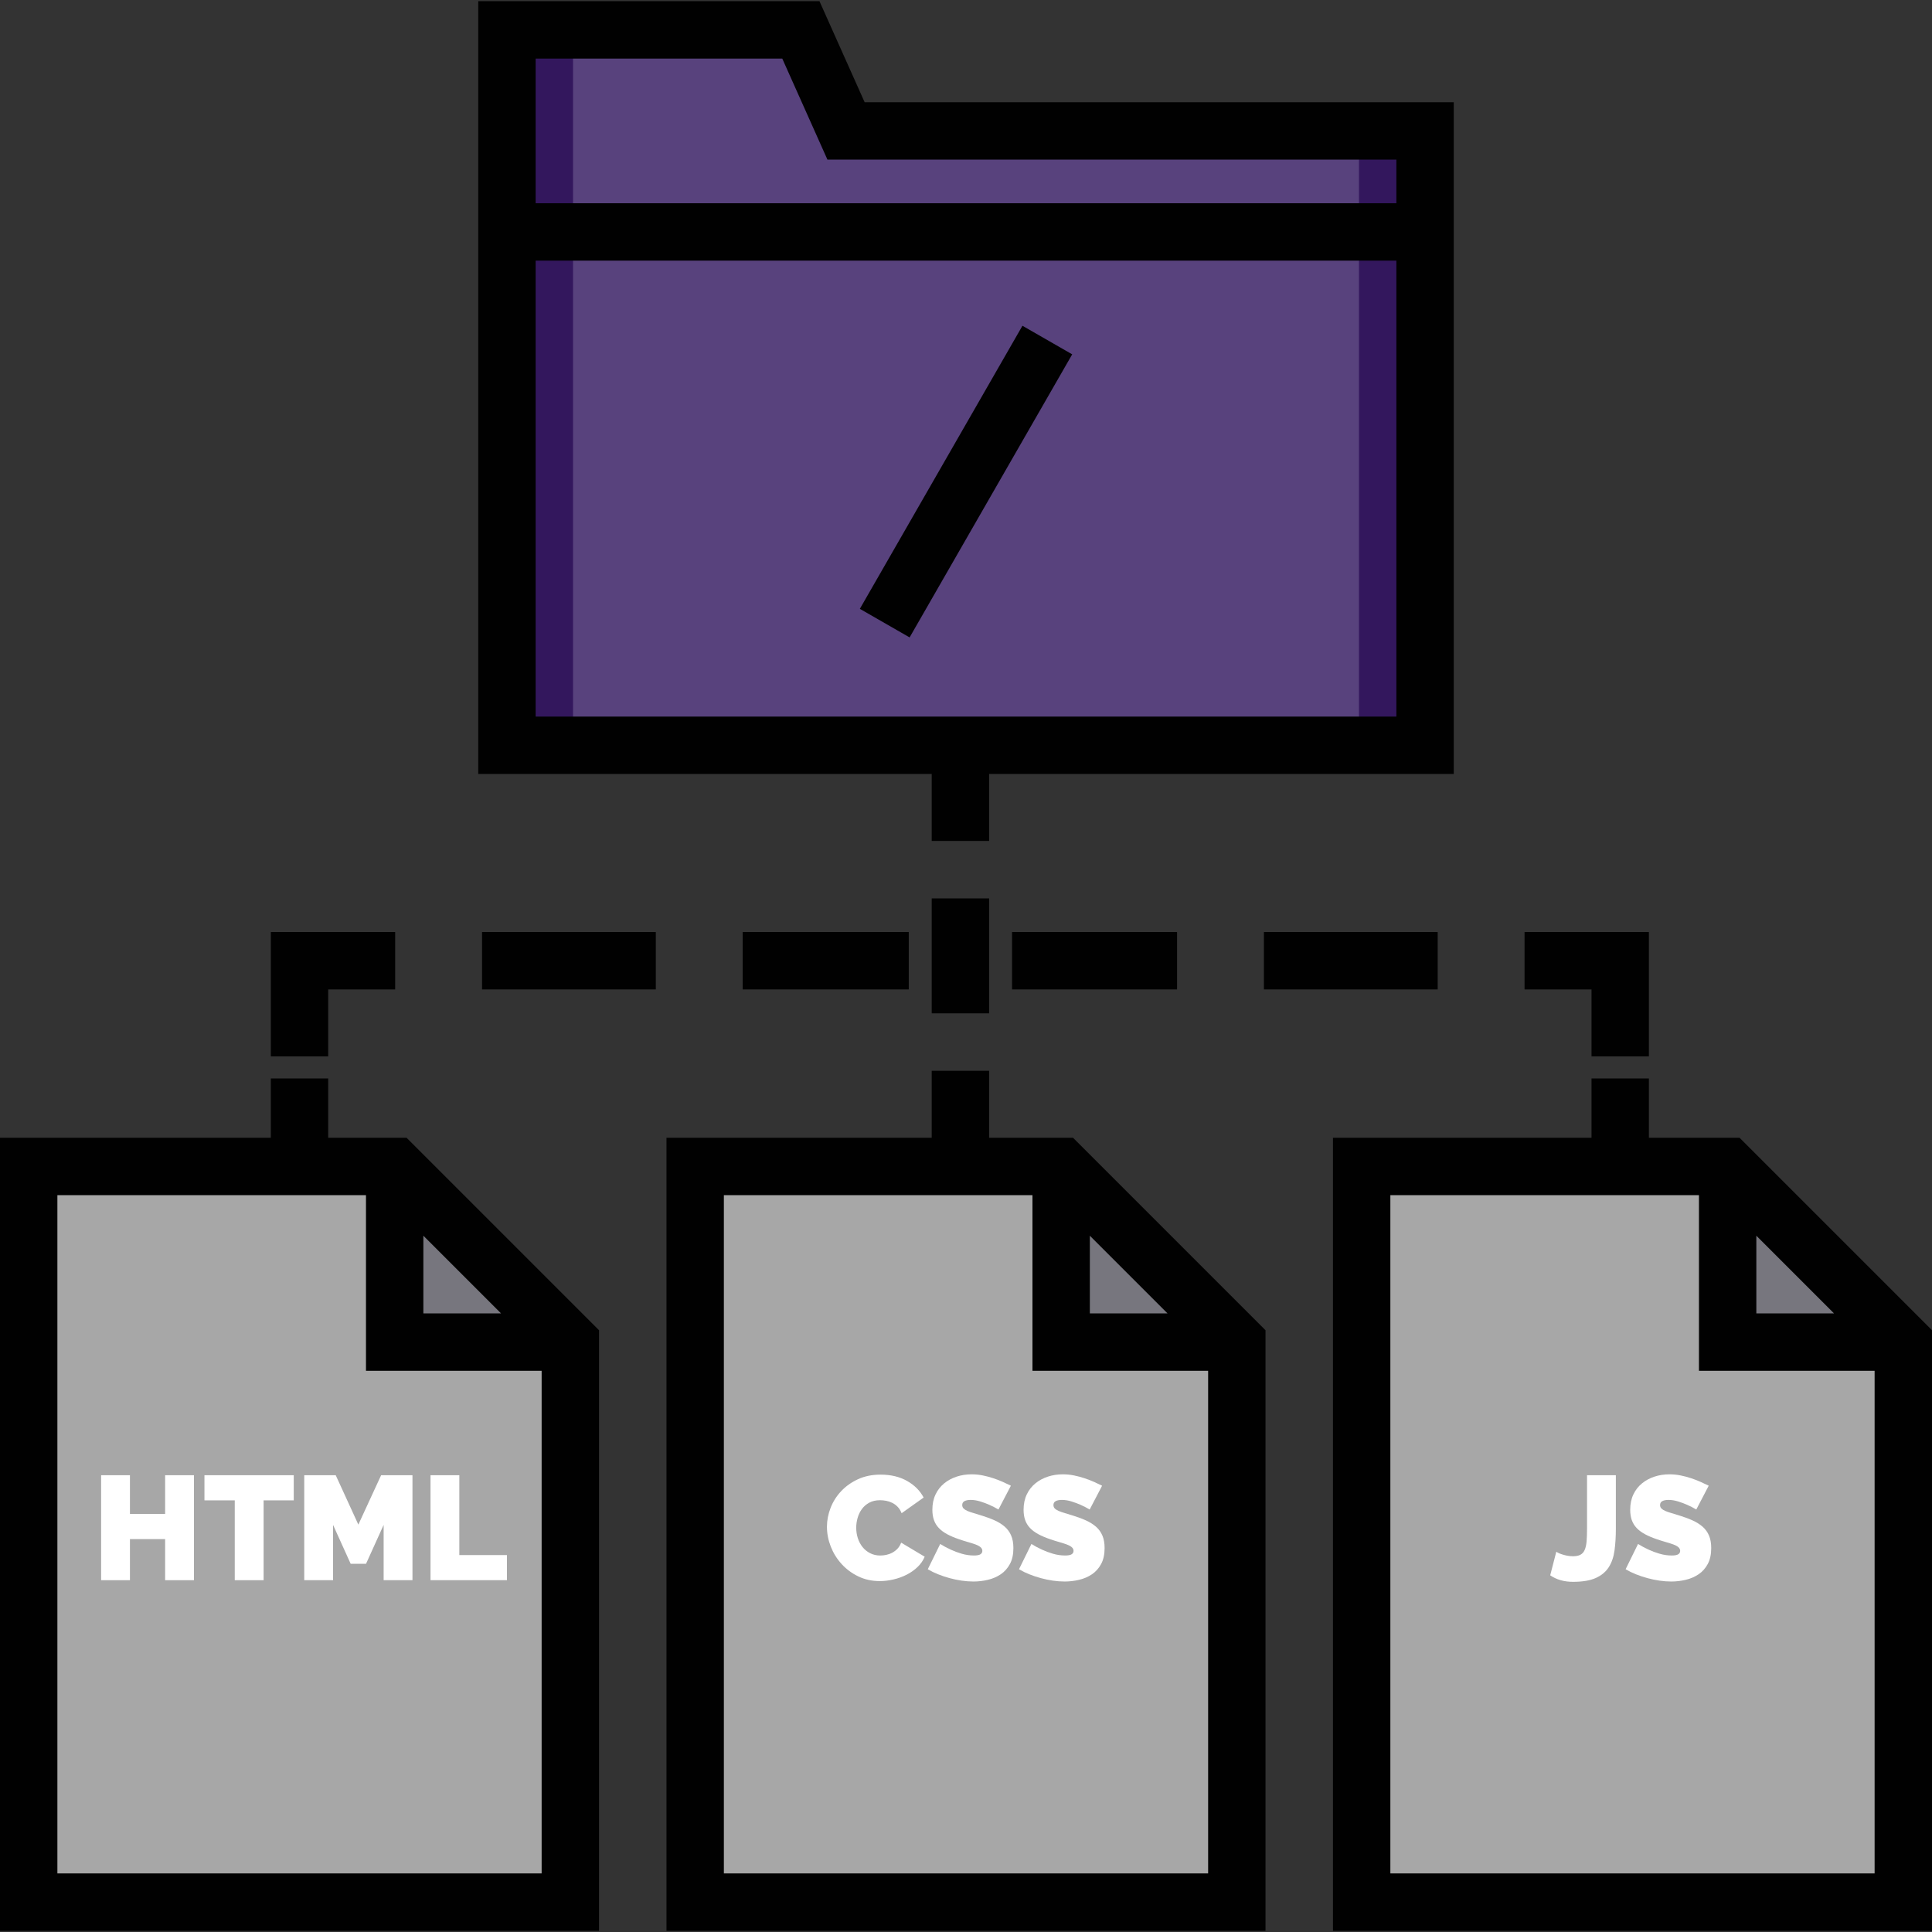 <?xml version="1.0"?>
<svg xmlns="http://www.w3.org/2000/svg" xmlns:xlink="http://www.w3.org/1999/xlink" version="1.1" id="Layer_1" x="0px" y="0px" viewBox="0 0 512 512" style="enable-background:new 0 0 512 512;" xml:space="preserve" width="512px" height="512px" class=""><rect x="0" y="0" width="512" height="512" fill="#333333" stroke="none"/><g><polygon style="fill:#58427D" points="224.204,34.689 212.237,7.919 134.347,7.919 134.347,61.467 377.656,61.467 377.656,34.689   " data-original="#DDB201" class="" data-old_color="#DDB201"/><g>
	<rect x="134.347" y="7.919" style="fill:#33175D" width="17.512" height="53.548" data-original="#CBA400" class="" data-old_color="#CBA400"/>
	<rect x="360.144" y="34.664" style="fill:#33175D" width="17.512" height="26.804" data-original="#CBA400" class="" data-old_color="#CBA400"/>
</g><rect x="134.347" y="61.47" style="fill:#58427D" width="243.306" height="136.05" data-original="#FED322" class="" data-old_color="#FED322"/><g>
	<rect x="134.347" y="61.47" style="fill:#33175D" width="17.512" height="136.05" data-original="#EEBF00" class="" data-old_color="#3C1B6E"/>
	<rect x="360.144" y="61.47" style="fill:#33175D" width="17.512" height="136.05" data-original="#EEBF00" class="" data-old_color="#3C1B6E"/>
</g><g>
	<polygon style="fill:#A7A7A7" points="281.218,309.122 184.23,309.122 184.23,504.081 327.77,504.081 327.77,355.675  " data-original="#ACABB1" class="active-path" data-old_color="#9F9898"/>
	<polygon style="fill:#A7A7A7" points="457.844,309.122 360.856,309.122 360.856,504.081 504.396,504.081 504.396,355.675  " data-original="#ACABB1" class="active-path" data-old_color="#9F9898"/>
	<polygon style="fill:#A7A7A7" points="104.592,309.122 7.604,309.122 7.604,504.081 151.144,504.081 151.144,355.675  " data-original="#ACABB1" class="active-path" data-old_color="#9F9898"/>
</g><g>
	<polygon style="fill:#77767E;" points="104.592,309.122 104.592,355.675 151.144,355.675  " data-original="#77767E"/>
	<polygon style="fill:#77767E;" points="281.218,309.122 281.218,355.675 327.77,355.675  " data-original="#77767E"/>
	<polygon style="fill:#77767E;" points="457.844,309.122 457.844,355.675 504.396,355.675  " data-original="#77767E"/>
</g><g>
	<path style="fill:#FFFFFF;" d="M51.4,390.949v27.818h-7.64v-10.892h-9.324v10.892h-7.64v-27.818h7.64v10.265h9.324v-10.265H51.4z" data-original="#FFFFFF" class=""/>
	<path style="fill:#FFFFFF;" d="M77.846,397.61h-7.992v21.157h-7.64V397.61h-8.032v-6.66h23.665V397.61z" data-original="#FFFFFF" class=""/>
	<path style="fill:#FFFFFF;" d="M101.668,418.767v-14.653l-4.663,10.305h-4.075l-4.663-10.305v14.653h-7.64v-27.818h8.345   l5.995,13.086l6.035-13.086h8.306v27.818H101.668z" data-original="#FFFFFF" class=""/>
	<path style="fill:#FFFFFF;" d="M114.088,418.767v-27.818h7.64v21.157h12.615v6.66L114.088,418.767L114.088,418.767z" data-original="#FFFFFF" class=""/>
	<path style="fill:#FFFFFF;" d="M219.151,404.623c0-1.697,0.319-3.369,0.96-5.015c0.64-1.645,1.574-3.122,2.801-4.428   c1.227-1.306,2.716-2.363,4.466-3.173c1.75-0.809,3.748-1.215,5.995-1.215c2.69,0,5.022,0.556,6.994,1.666s3.441,2.579,4.407,4.408   l-5.838,4.153c-0.262-0.679-0.607-1.241-1.038-1.685c-0.431-0.444-0.907-0.797-1.43-1.057c-0.523-0.261-1.065-0.444-1.626-0.548   c-0.562-0.104-1.103-0.157-1.626-0.157c-1.097,0-2.044,0.216-2.841,0.647s-1.45,0.993-1.959,1.685   c-0.509,0.692-0.888,1.476-1.137,2.351c-0.248,0.875-0.372,1.744-0.372,2.606c0,0.967,0.143,1.894,0.431,2.782   c0.287,0.888,0.706,1.672,1.254,2.351c0.548,0.679,1.221,1.222,2.018,1.626c0.797,0.406,1.69,0.607,2.684,0.607   c0.522,0,1.057-0.059,1.606-0.176c0.549-0.118,1.078-0.313,1.587-0.588s0.966-0.628,1.372-1.057c0.405-0.431,0.725-0.96,0.96-1.587   l6.23,3.722c-0.418,1.019-1.051,1.933-1.9,2.742c-0.849,0.81-1.816,1.489-2.9,2.038c-1.084,0.548-2.247,0.966-3.487,1.253   c-1.24,0.287-2.448,0.431-3.625,0.431c-2.063,0-3.951-0.412-5.661-1.234c-1.711-0.823-3.188-1.913-4.428-3.272   c-1.241-1.358-2.201-2.899-2.879-4.623C219.491,408.149,219.151,406.4,219.151,404.623z" data-original="#FFFFFF" class=""/>
	<path style="fill:#FFFFFF;" d="M264.6,400.039c-0.783-0.469-1.593-0.887-2.429-1.253c-0.706-0.313-1.496-0.607-2.371-0.882   c-0.875-0.275-1.73-0.412-2.565-0.412c-0.679,0-1.222,0.104-1.626,0.313c-0.406,0.21-0.607,0.562-0.607,1.057   c0,0.366,0.118,0.666,0.353,0.901s0.574,0.45,1.018,0.647c0.444,0.197,0.985,0.385,1.626,0.569c0.64,0.182,1.365,0.405,2.175,0.666   c1.281,0.392,2.435,0.823,3.468,1.293c1.031,0.47,1.913,1.025,2.644,1.666c0.731,0.64,1.293,1.416,1.684,2.331   c0.392,0.914,0.588,2.025,0.588,3.331c0,1.672-0.308,3.076-0.921,4.212c-0.613,1.137-1.423,2.044-2.429,2.723   c-1.005,0.679-2.141,1.169-3.408,1.469c-1.267,0.3-2.541,0.45-3.821,0.45c-1.018,0-2.063-0.078-3.134-0.235   c-1.072-0.156-2.135-0.378-3.193-0.666c-1.057-0.287-2.076-0.627-3.057-1.019c-0.979-0.391-1.887-0.835-2.723-1.332l3.291-6.7   c0.913,0.575,1.868,1.084,2.86,1.528c0.835,0.392,1.782,0.744,2.841,1.057c1.058,0.313,2.135,0.47,3.232,0.47   c0.835,0,1.416-0.111,1.744-0.334c0.326-0.221,0.49-0.515,0.49-0.881c0-0.392-0.163-0.725-0.49-1   c-0.326-0.275-0.778-0.515-1.351-0.725c-0.575-0.209-1.235-0.418-1.979-0.627c-0.744-0.209-1.535-0.457-2.37-0.744   c-1.228-0.418-2.285-0.868-3.173-1.352c-0.888-0.484-1.62-1.032-2.194-1.645c-0.575-0.613-1-1.313-1.273-2.097   c-0.275-0.783-0.412-1.685-0.412-2.703c0-1.541,0.281-2.9,0.843-4.075c0.562-1.176,1.325-2.154,2.292-2.938   c0.966-0.784,2.07-1.378,3.31-1.782s2.553-0.607,3.938-0.607c1.019,0,2.01,0.098,2.978,0.294c0.966,0.196,1.901,0.444,2.802,0.744   c0.901,0.301,1.744,0.628,2.527,0.979c0.784,0.353,1.489,0.685,2.116,0.999L264.6,400.039z" data-original="#FFFFFF" class=""/>
	<path style="fill:#FFFFFF;" d="M288.774,400.039c-0.784-0.469-1.594-0.887-2.429-1.253c-0.705-0.313-1.495-0.607-2.37-0.882   c-0.875-0.275-1.731-0.412-2.566-0.412c-0.679,0-1.222,0.104-1.626,0.313c-0.406,0.21-0.608,0.562-0.608,1.057   c0,0.366,0.118,0.666,0.354,0.901c0.234,0.235,0.574,0.45,1.018,0.647c0.444,0.196,0.986,0.385,1.626,0.569   c0.64,0.182,1.365,0.405,2.175,0.666c1.279,0.392,2.435,0.823,3.467,1.293s1.913,1.025,2.644,1.666   c0.731,0.64,1.293,1.416,1.685,2.331c0.391,0.914,0.587,2.025,0.587,3.331c0,1.672-0.307,3.076-0.921,4.212   c-0.613,1.135-1.423,2.044-2.429,2.723c-1.006,0.679-2.142,1.169-3.409,1.469c-1.267,0.3-2.541,0.45-3.82,0.45   c-1.019,0-2.063-0.078-3.135-0.235c-1.072-0.156-2.135-0.378-3.193-0.666c-1.057-0.287-2.076-0.627-3.057-1.019   c-0.979-0.391-1.887-0.835-2.723-1.332l3.291-6.7c0.914,0.575,1.868,1.084,2.86,1.528c0.835,0.392,1.782,0.744,2.841,1.057   c1.057,0.313,2.135,0.47,3.232,0.47c0.835,0,1.415-0.111,1.744-0.334c0.325-0.221,0.489-0.515,0.489-0.881   c0-0.392-0.163-0.725-0.489-1c-0.327-0.275-0.779-0.515-1.353-0.725c-0.574-0.209-1.234-0.418-1.978-0.627   c-0.744-0.209-1.535-0.457-2.37-0.744c-1.228-0.418-2.286-0.868-3.173-1.352c-0.889-0.484-1.621-1.032-2.194-1.645   c-0.575-0.613-1-1.313-1.274-2.097c-0.275-0.783-0.411-1.685-0.411-2.703c0-1.541,0.28-2.9,0.843-4.075   c0.562-1.176,1.325-2.154,2.292-2.938c0.965-0.784,2.069-1.378,3.31-1.782s2.554-0.607,3.938-0.607   c1.019,0,2.012,0.098,2.979,0.294c0.966,0.196,1.9,0.444,2.801,0.744c0.901,0.301,1.744,0.628,2.528,0.979   c0.783,0.353,1.488,0.685,2.116,0.999L288.774,400.039z" data-original="#FFFFFF" class=""/>
	<path style="fill:#FFFFFF;" d="M412.429,411.245c0.078,0.053,0.248,0.144,0.51,0.275c0.261,0.131,0.587,0.262,0.979,0.392   c0.392,0.131,0.842,0.248,1.351,0.353c0.51,0.105,1.038,0.157,1.587,0.157c0.809,0,1.462-0.131,1.959-0.392   c0.496-0.261,0.875-0.685,1.137-1.273c0.261-0.588,0.431-1.345,0.51-2.272c0.078-0.927,0.117-2.057,0.117-3.389V390.95h7.64v14.144   c0,2.116-0.118,4.042-0.353,5.779c-0.235,1.737-0.744,3.219-1.529,4.447c-0.783,1.228-1.926,2.181-3.428,2.86   c-1.503,0.678-3.521,1.019-6.054,1.019c-2.35,0-4.363-0.574-6.033-1.725L412.429,411.245z" data-original="#FFFFFF" class=""/>
	<path style="fill:#FFFFFF;" d="M449.532,400.039c-0.783-0.469-1.593-0.887-2.429-1.253c-0.706-0.313-1.496-0.607-2.371-0.882   c-0.875-0.275-1.73-0.412-2.565-0.412c-0.68,0-1.222,0.104-1.626,0.313c-0.405,0.21-0.607,0.562-0.607,1.057   c0,0.366,0.118,0.666,0.353,0.901c0.235,0.235,0.574,0.45,1.019,0.647c0.444,0.196,0.985,0.385,1.626,0.569   c0.64,0.182,1.365,0.405,2.175,0.666c1.28,0.392,2.435,0.823,3.468,1.293c1.031,0.47,1.913,1.025,2.644,1.666   c0.731,0.64,1.293,1.416,1.684,2.331c0.392,0.914,0.588,2.025,0.588,3.331c0,1.672-0.308,3.076-0.921,4.212   c-0.613,1.137-1.423,2.044-2.429,2.723c-1.005,0.679-2.141,1.169-3.408,1.469c-1.267,0.3-2.541,0.45-3.821,0.45   c-1.018,0-2.063-0.078-3.134-0.235c-1.072-0.156-2.135-0.378-3.193-0.666c-1.058-0.287-2.077-0.627-3.057-1.019   c-0.979-0.391-1.887-0.835-2.723-1.332l3.291-6.7c0.914,0.575,1.868,1.084,2.859,1.528c0.835,0.392,1.783,0.744,2.841,1.057   c1.058,0.313,2.135,0.47,3.232,0.47c0.835,0,1.416-0.111,1.744-0.334c0.326-0.221,0.49-0.515,0.49-0.881   c0-0.392-0.163-0.725-0.49-1s-0.778-0.515-1.351-0.725c-0.575-0.209-1.235-0.418-1.979-0.627c-0.743-0.209-1.535-0.457-2.37-0.744   c-1.228-0.418-2.285-0.868-3.173-1.352c-0.888-0.484-1.62-1.032-2.194-1.645c-0.575-0.613-0.999-1.313-1.273-2.097   c-0.275-0.783-0.412-1.685-0.412-2.703c0-1.541,0.281-2.9,0.842-4.075c0.562-1.176,1.326-2.154,2.292-2.938s2.07-1.378,3.311-1.782   s2.553-0.607,3.938-0.607c1.019,0,2.01,0.098,2.978,0.294c0.966,0.196,1.901,0.444,2.802,0.744   c0.901,0.301,1.744,0.628,2.527,0.979c0.784,0.353,1.489,0.685,2.116,0.999L449.532,400.039z" data-original="#FFFFFF" class=""/>
</g><g>
	<path style="fill:#010101" d="M86.978,301.518v-15.715H71.77v15.715H0v210.166h158.748V352.526l-51.007-51.007H86.978z    M112.196,327.479l20.592,20.592h-20.592V327.479z M15.208,496.477V316.726h81.78v46.553h46.552v133.198H15.208V496.477z" data-original="#010101" class=""/>
	<path style="fill:#010101" d="M262.124,301.518v-17.743h-15.208v17.743h-70.29v210.166h158.748V352.526l-51.007-51.007H262.124z    M288.822,327.479l20.592,20.592h-20.592V327.479z M191.834,496.477V316.726h81.78v46.553h46.552v133.198H191.834V496.477z" data-original="#010101" class=""/>
	<path style="fill:#010101" d="M460.993,301.518h-24.018v-15.715h-15.208v15.715h-68.515v210.166H512V352.526L460.993,301.518z    M465.448,327.479l20.592,20.592h-20.592V327.479z M368.46,496.477V316.726h81.78v46.553h46.552v133.198H368.46V496.477z" data-original="#010101" class=""/>
	<path style="fill:#010101" d="M126.743,205.118h120.173v17.743h15.208v-17.743H385.26V53.863V27.085H229.134l-11.967-26.77   h-90.424v53.548h-0.003L126.743,205.118z M370.052,189.91H141.951V69.071h228.102L370.052,189.91L370.052,189.91z M141.951,15.523   h65.357l11.967,26.77h150.778v11.57H141.951V15.523z" data-original="#010101" class=""/>
	<polygon style="fill:#010101" points="86.978,262.207 104.721,262.207 104.721,246.999 71.77,246.999 71.77,279.949    86.978,279.949  " data-original="#010101" class=""/>
	<rect x="334.949" y="246.997" style="fill:#010101" width="46.05" height="15.208" data-original="#010101" class=""/>
	<rect x="268.207" y="246.997" style="fill:#010101" width="43.728" height="15.208" data-original="#010101" class=""/>
	<rect x="127.747" y="246.997" style="fill:#010101" width="46.05" height="15.208" data-original="#010101" class=""/>
	<rect x="196.811" y="246.997" style="fill:#010101" width="44.022" height="15.208" data-original="#010101" class=""/>
	<polygon style="fill:#010101" points="421.766,279.949 436.974,279.949 436.974,246.999 404.024,246.999 404.024,262.207    421.766,262.207  " data-original="#010101" class=""/>
	<rect x="246.916" y="238.085" style="fill:#010101" width="15.208" height="30.456" data-original="#010101" class=""/>
	
		<rect x="212.766" y="119.974" transform="matrix(0.498 -0.867 0.867 0.498 17.895 286.068)" style="fill:#010101" width="86.525" height="15.208" data-original="#010101" class=""/>
</g></g> </svg>
